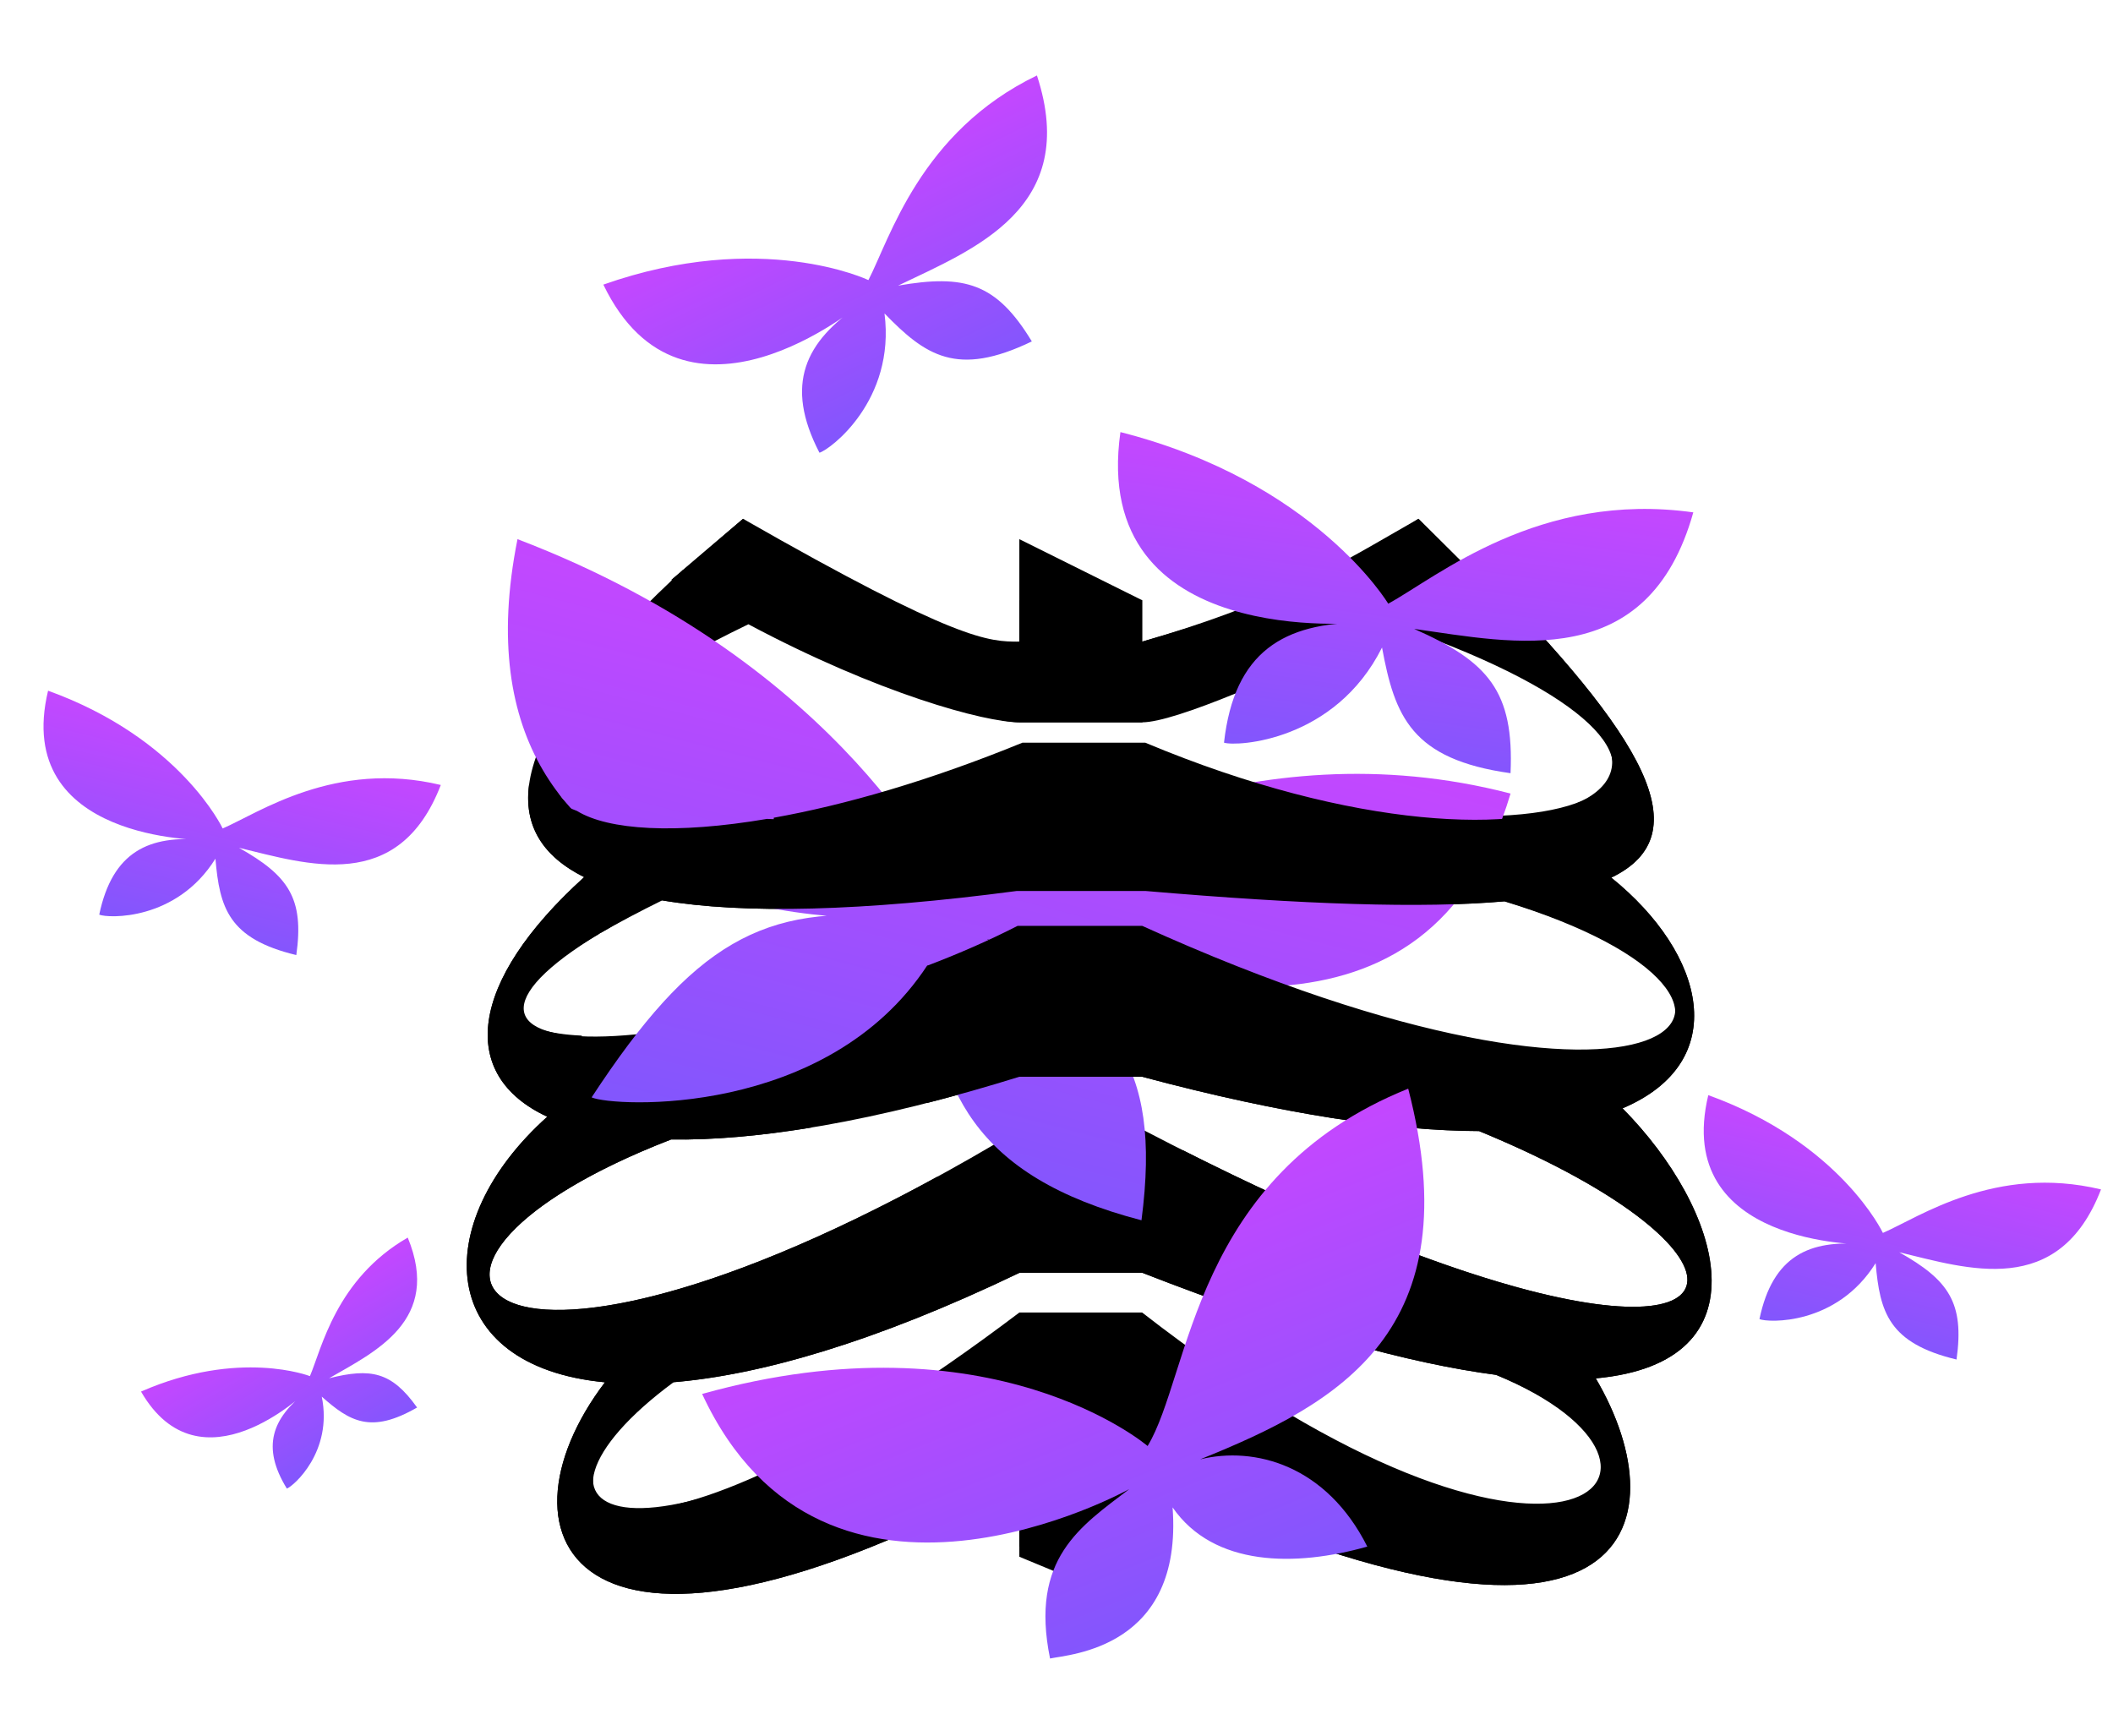 <svg width="280" height="230" viewBox="0 0 280 230" fill="none" xmlns="http://www.w3.org/2000/svg">
<g clip-path="url(#clip0_151_6138)">
<path fill-rule="evenodd" clip-rule="evenodd" d="M132.967 85.504L132.967 85.504C127.415 86.877 122.628 88.06 98.463 68.75L90.543 75.5L90.526 75.494C90.423 75.588 90.32 75.683 90.218 75.778L88.971 76.841L89.036 76.881C68.078 96.634 64.742 109.928 77.409 116.232C62.068 130.131 60.655 142.487 72.523 147.985C56.658 162.214 57.898 181.063 80.16 183.177C64.488 203.837 76.237 227.545 135.076 195.626V206.295L151.35 213.038V195.626C216.632 226.013 222.774 201.885 211.459 182.657C234.42 180.542 228.213 160.244 215.007 146.872C229.542 140.713 226.05 126.416 213.515 116.301C225.405 110.576 217.986 97.723 195.989 75.494L195.005 75.752L187.963 68.75C186.894 69.358 185.842 69.965 184.79 70.573L184.789 70.573C176.5 75.361 168.195 80.156 151.349 85.029V79.538H135.077V85.029C134.338 85.165 133.647 85.336 132.967 85.504ZM200.98 170.566C200.968 170.556 200.955 170.546 200.942 170.536L200.914 170.548C189.079 167.28 172.582 160.735 151.35 149.659H135.114C64.763 192.113 43.276 168.664 88.927 151.001C100.363 151.165 115.783 148.693 135.079 142.688H151.352C170.267 147.749 184.933 149.853 195.996 149.886C230.808 164.206 232.954 179.373 200.98 170.566ZM198.31 182.2C229.091 194.796 207.417 216.75 151.35 176.629H135.076C82.886 212.233 65.099 200.649 89.082 183.179C100.552 182.255 115.8 177.938 135.114 168.657H151.35C171.581 176.558 186.923 180.719 198.31 182.2ZM199.345 119.443C188.404 120.402 172.717 119.86 151.761 118.067V119.992H134.751V118.067C114.291 120.777 98.48 121.154 87.602 119.292C47.802 138.969 77.629 146.052 134.852 122.689H151.352C221.336 155.656 243.206 132.84 199.345 119.443ZM135.077 101.114C80.146 118.865 48.247 107.345 99.174 82.725C116.418 91.92 130.524 95.72 135.077 95.72H151.349C155.729 92.09 162.86 89.633 171.472 86.665C175.215 85.375 179.238 83.989 183.436 82.368C235.54 99.884 217.613 118.752 151.35 101.114H135.077Z" fill="black"/>
<path d="M200.168 105.159C189.319 141.568 153.203 130.286 130.792 124.463C146.922 133.943 154.062 140.219 151.261 161.707C128.85 155.884 123.983 144.038 122.906 127.887C109.58 148.232 81.194 146.683 78.398 145.42C91.725 125.076 101.147 119.588 119.228 121.641C119.228 121.641 57.78 125.386 68.575 71.447C112.095 88.045 125.509 117.983 125.509 117.983C137.452 113.144 165.307 96.101 200.168 105.159Z" fill="url(#paint0_linear_151_6138)"/>
<path fill-rule="evenodd" clip-rule="evenodd" d="M98.463 68.75C126.94 85.029 131.008 85.029 135.077 85.029V71.447L151.349 79.538V85.029C172.61 78.809 175.758 76.841 187.963 68.75L195.005 75.752L195.989 75.494C217.986 97.723 225.405 110.576 213.515 116.301C226.05 126.416 229.542 140.713 215.007 146.872C228.213 160.244 234.42 180.542 211.459 182.657C222.774 201.885 216.632 226.013 151.35 195.626V204.947H135.076V195.626C76.237 227.545 64.488 203.837 80.16 183.177C57.898 181.063 56.658 162.214 72.523 147.985C60.655 142.487 62.068 130.131 77.409 116.232C71.839 113.46 69.364 109.338 70.119 103.909C72.345 105.554 74.426 106.689 76.453 107.461C80.608 110.015 89.542 110.575 101.639 108.518C101.933 108.528 102.231 108.54 102.532 108.554V108.363C111.924 106.688 123.153 103.465 135.488 98.417H151.761C207.429 121.754 240.913 100.215 184.501 82.513C169.467 89.725 155.672 95.72 151.349 95.72H135.077C131.877 95.72 118.609 92.382 102.532 84.395V76.841L88.971 76.841L90.218 75.778C90.32 75.683 90.423 75.588 90.526 75.494L90.543 75.5L98.463 68.75ZM200.942 170.536L200.98 170.566C232.954 179.373 230.808 164.206 195.996 149.886C184.933 149.853 170.267 147.749 151.352 142.688H135.079C130.821 144.013 126.752 145.166 122.872 146.157V127.969C127.023 126.39 131.066 124.626 134.852 122.689H151.352C221.292 154.414 243.178 132.637 199.429 119.436C188.484 120.405 172.771 119.865 151.761 118.067H134.751C114.38 120.765 98.617 121.15 87.744 119.316C84.64 120.844 81.96 122.267 79.673 123.589H79.478L79.456 123.715C64.3 132.525 66.722 136.77 77.103 137.238L75.41 146.962L107.617 149.403C100.52 150.576 94.286 151.078 88.927 151.001C45.723 167.717 62.653 189.616 124.229 155.927V163.144H156.774V152.443C175.412 161.847 190.107 167.564 200.914 170.548L200.942 170.536ZM151.35 173.932C206.701 217.008 228.954 194.846 198.209 182.187C186.832 180.695 171.521 176.534 151.35 168.657H135.114C115.901 177.89 100.711 182.209 89.262 183.164C65.01 201.047 82.756 213.519 135.076 173.932H151.35Z" fill="black"/>
<path d="M186.606 144.265C194.93 176.415 177.446 185.978 159.041 193.385C166.268 191.62 175.76 194.159 181.184 204.947C171.692 207.644 160.843 207.644 155.383 199.754C156.775 218.432 141.719 219.226 139.146 219.78C136.434 206.502 143.215 202.25 149.638 197.333C149.638 197.333 109.315 219.781 93.042 184.72C131.508 173.974 152.073 191.62 152.073 191.62C157.792 182.213 157.976 155.787 186.606 144.265Z" fill="url(#paint1_linear_151_6138)"/>
<path d="M224.386 67.898C218.38 89.266 200.535 85.181 187.396 83.34C197.204 87.675 200.65 91.596 200.165 102.462C187.026 100.621 184.822 94.926 183.136 85.807C176.905 98.259 163.87 98.952 162.196 98.417C163.552 86.28 170.203 82.513 180.628 82.494C180.628 82.494 144.356 86.294 148.471 57.259C174.338 63.845 183.959 80 183.959 80C190.434 76.462 203.947 65.034 224.386 67.898Z" fill="url(#paint2_linear_151_6138)"/>
<path d="M137.407 10C143.192 27.64 128.95 33.053 119.006 37.85C127.806 36.329 132.013 37.462 136.732 45.244C126.788 50.04 122.614 47.1 117.207 41.536C118.689 53.079 109.996 59.59 108.588 59.993C103.881 50.924 106.729 45.228 113.931 40.392C113.931 40.392 90.611 59.813 79.951 37.715C100.906 30.331 115.075 37.116 115.075 37.116C117.907 31.661 121.938 17.462 137.407 10Z" fill="url(#paint3_linear_151_6138)"/>
<path d="M58.412 104.023C52.806 118.554 40.68 114.511 31.673 112.349C38.198 116.032 40.329 119.001 39.265 126.562C30.258 124.4 29.107 120.274 28.547 113.789C23.383 122.075 14.279 121.691 13.151 121.205C14.906 112.815 19.781 110.626 27.026 111.307C27.026 111.307 1.566 111.545 6.371 91.53C23.905 97.856 29.508 109.785 29.508 109.785C34.245 107.745 44.401 100.659 58.412 104.023Z" fill="url(#paint4_linear_151_6138)"/>
<path d="M278.412 157.618C272.806 172.15 260.68 168.107 251.673 165.944C258.198 169.627 260.329 172.597 259.265 180.158C250.258 177.995 249.107 173.869 248.547 167.384C243.383 175.671 234.279 175.287 233.151 174.801C234.906 166.41 239.781 164.221 247.026 164.902C247.026 164.902 221.566 165.141 226.371 145.125C243.905 151.451 249.508 163.381 249.508 163.381C254.245 161.34 264.401 154.255 278.412 157.618Z" fill="url(#paint5_linear_151_6138)"/>
<path d="M54.03 164C58.557 174.98 49.727 179.109 43.61 182.64C49.153 181.253 51.891 181.777 55.27 186.517C49.153 190.049 46.351 188.371 42.638 185.077C44.13 192.372 38.893 196.938 38.014 197.261C34.581 191.699 36.128 187.929 40.493 184.503C40.493 184.503 26.536 197.999 18.688 184.405C31.706 178.701 41.068 182.359 41.068 182.359C42.616 178.744 44.515 169.494 54.03 164Z" fill="url(#paint6_linear_151_6138)"/>
</g>
<defs>
<linearGradient id="paint0_linear_151_6138" x1="134.43" y1="88.078" x2="116.918" y2="155.27" gradientUnits="userSpaceOnUse">
<stop stop-color="#C447FF"/>
<stop offset="1" stop-color="#8256FD"/>
</linearGradient>
<linearGradient id="paint1_linear_151_6138" x1="139.334" y1="163.289" x2="159.502" y2="213.516" gradientUnits="userSpaceOnUse">
<stop stop-color="#C447FF"/>
<stop offset="1" stop-color="#8256FD"/>
</linearGradient>
<linearGradient id="paint2_linear_151_6138" x1="186.428" y1="62.579" x2="181.019" y2="100.973" gradientUnits="userSpaceOnUse">
<stop stop-color="#C447FF"/>
<stop offset="1" stop-color="#8256FD"/>
</linearGradient>
<linearGradient id="paint3_linear_151_6138" x1="108.679" y1="23.857" x2="122.751" y2="53.086" gradientUnits="userSpaceOnUse">
<stop stop-color="#C447FF"/>
<stop offset="1" stop-color="#8256FD"/>
</linearGradient>
<linearGradient id="paint4_linear_151_6138" x1="32.391" y1="97.776" x2="26.019" y2="124.236" gradientUnits="userSpaceOnUse">
<stop stop-color="#C447FF"/>
<stop offset="1" stop-color="#8256FD"/>
</linearGradient>
<linearGradient id="paint5_linear_151_6138" x1="252.391" y1="151.372" x2="246.019" y2="177.832" gradientUnits="userSpaceOnUse">
<stop stop-color="#C447FF"/>
<stop offset="1" stop-color="#8256FD"/>
</linearGradient>
<linearGradient id="paint6_linear_151_6138" x1="36.359" y1="174.203" x2="46.722" y2="192.184" gradientUnits="userSpaceOnUse">
<stop stop-color="#C447FF"/>
<stop offset="1" stop-color="#8256FD"/>
</linearGradient>
<clipPath id="clip0_151_6138">
<rect width="280" height="230" fill="white"/>
</clipPath>
</defs>
</svg>
